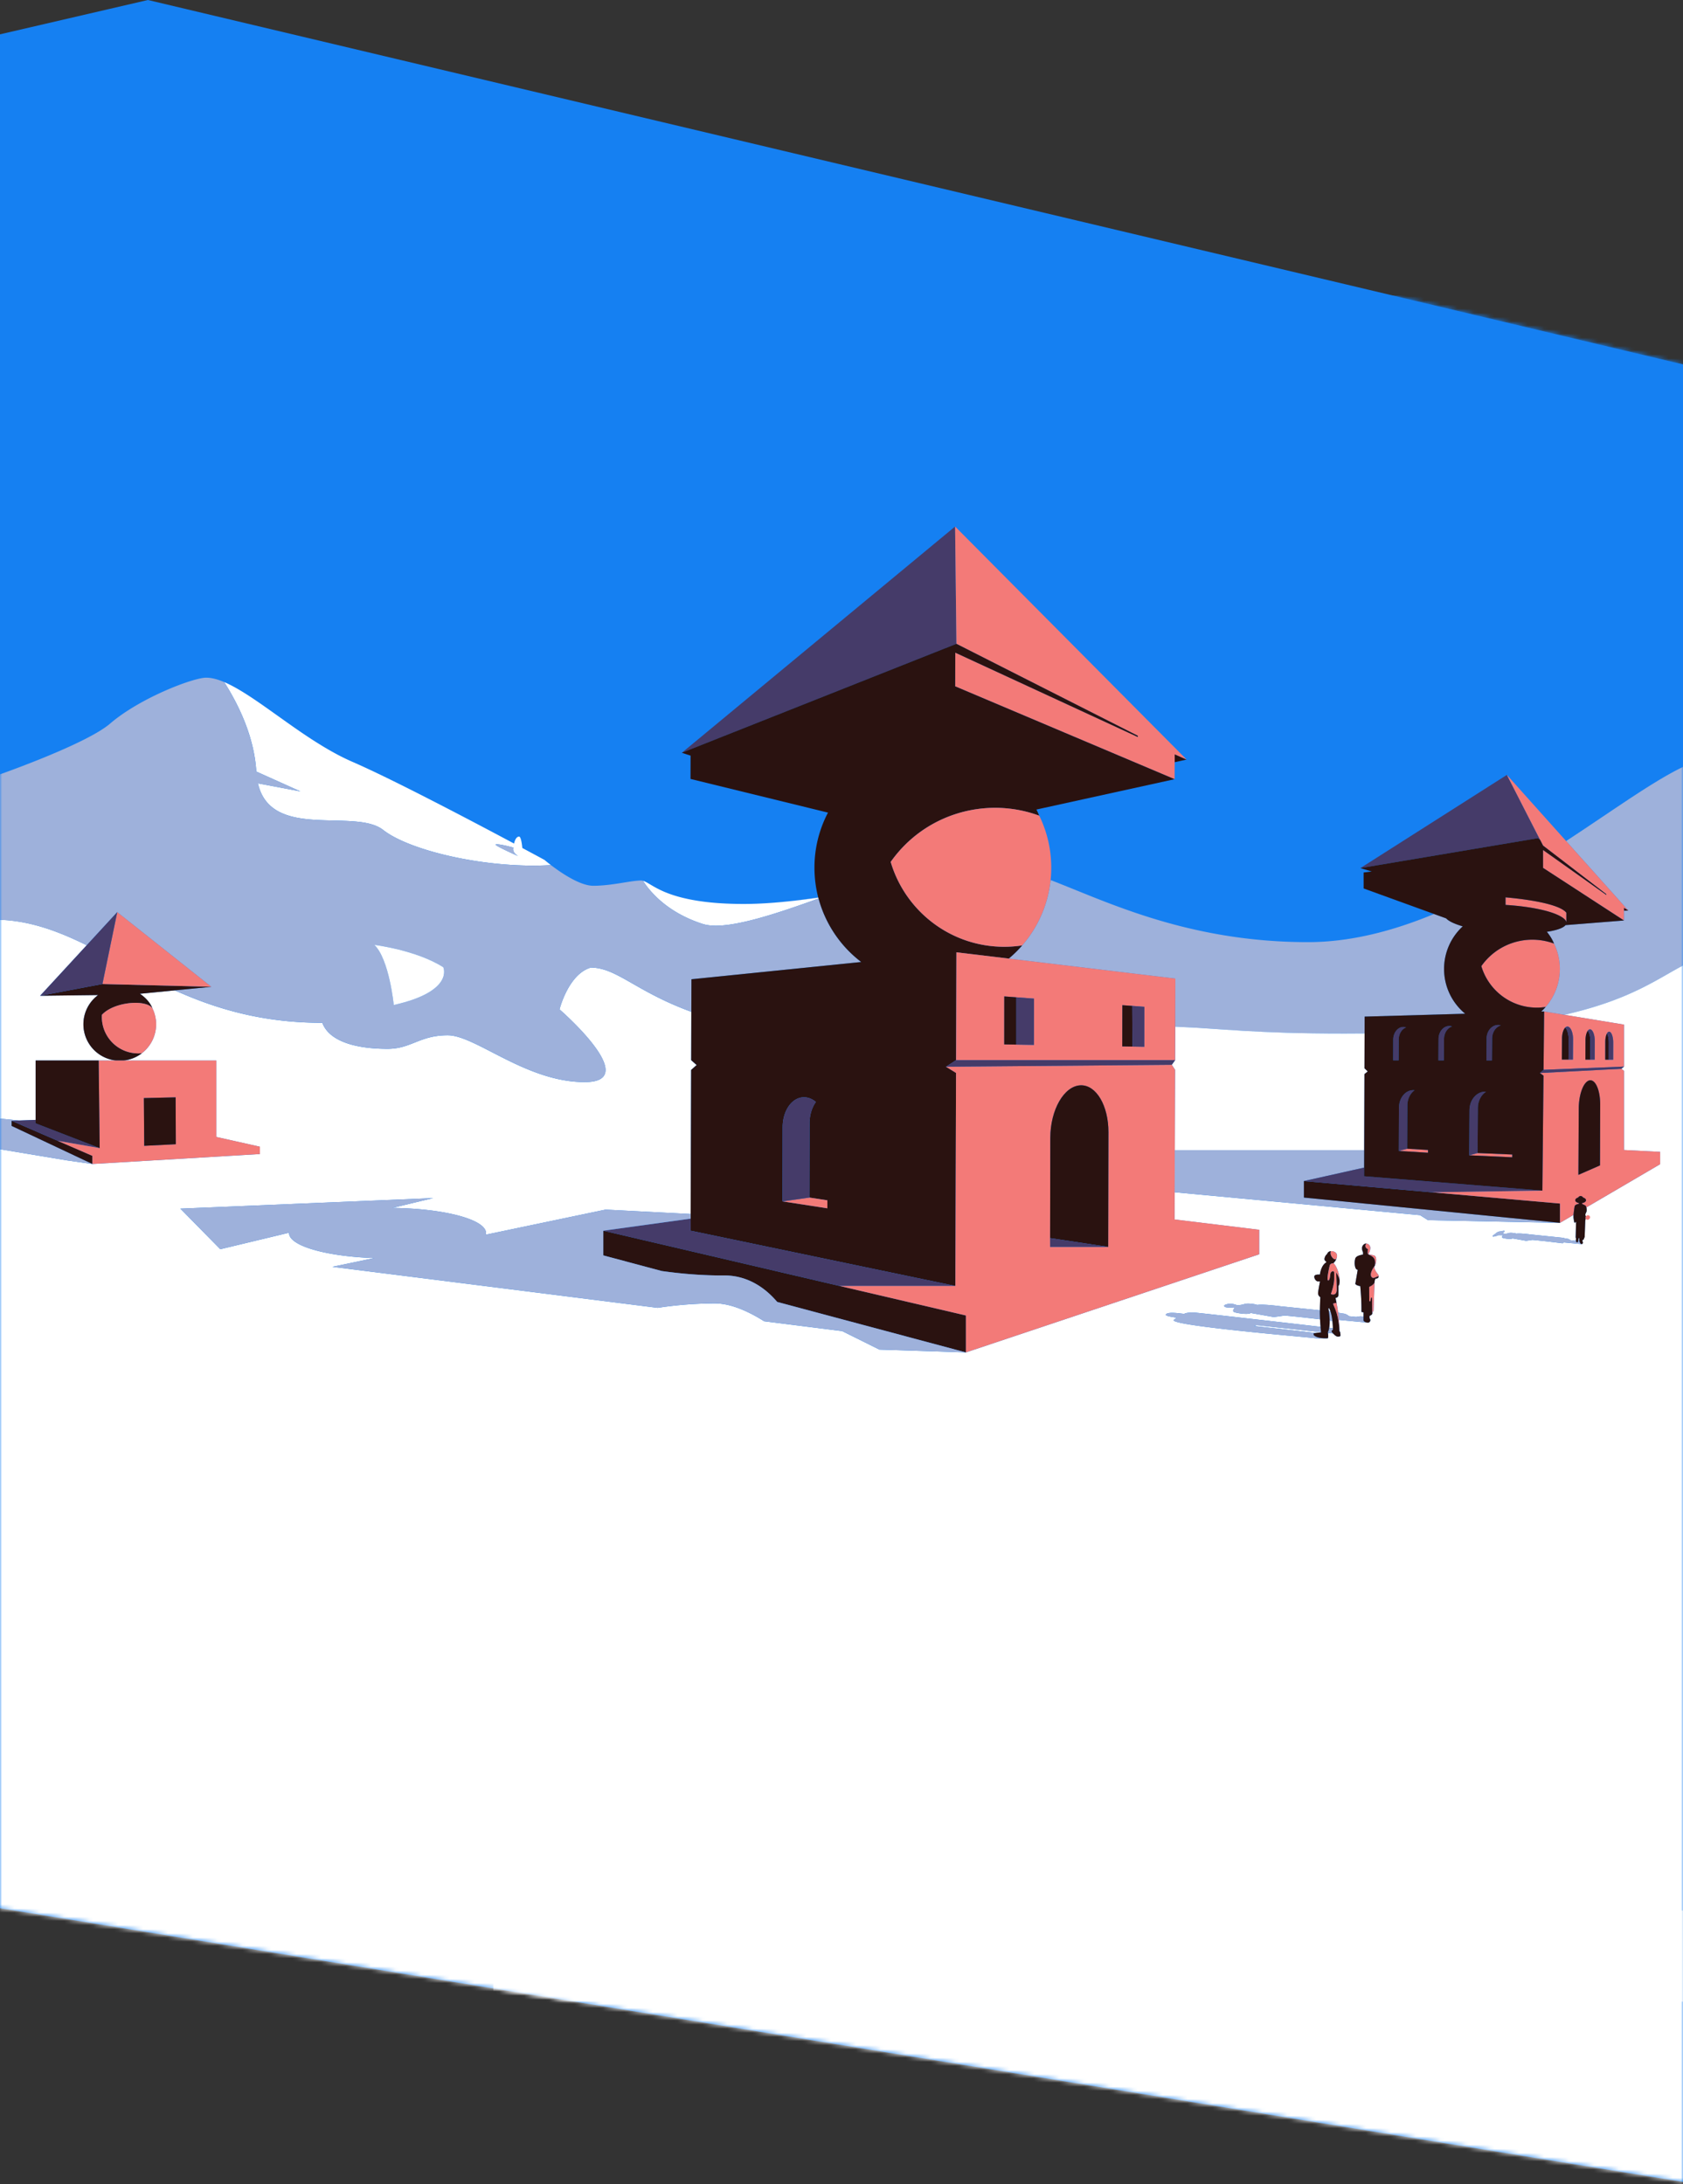 <svg width="406" height="527" xmlns="http://www.w3.org/2000/svg" xmlns:xlink="http://www.w3.org/1999/xlink"><rect width="100%" height="100%" fill="#333333" stroke="none"/><defs><path d="M35.682 0L406 87.928v438.555L0 460.442V8.284L35.682 0z" id="a"/></defs><g fill="none" fill-rule="evenodd"><mask id="b" fill="#fff"><use xlink:href="#a"/></mask><use fill="#1580F2" xlink:href="#a"/><g mask="url(#b)"><g transform="translate(-44 71.344)"><path d="M0 0v132.79s15.57-9.101 23.525-10.83c7.954-1.734 39.772-12.467 47.036-18.701 7.264-6.234 20.059-11.082 23.172-11.082 4.952 0 12.05 5.539 20.038 11.172l.135.096c.175.125.353.247.528.372.218.151.435.303.653.457l.395.274c.18.125.361.25.544.374.136.093.274.186.41.282.225.154.453.311.681.465l.308.207c.27.181.542.364.812.543l.258.17c.257.17.515.337.775.507a3.7 3.7 0 0 0 .17.11c.286.182.573.366.86.547.076.047.153.098.233.146.295.183.586.366.881.547l.204.125c.295.18.59.359.887.534l.069.04c.31.183.62.364.931.542.067.037.133.077.202.114.305.173.61.346.916.513.06.035.122.067.185.101.316.173.632.343.948.508.008.002.013.008.021.01.321.168.642.33.964.49l.183.09c.31.154.623.303.937.449l.177.082c.327.152.65.298.977.439 9.7 4.214 28.583 14.158 39.003 19.726.255-1.124.706-1.682 1.207-1.682.41 0 .65 1.416.789 2.75 3.293 1.764 5.347 2.88 5.347 2.88l.024.02.014.01c.016.013.04.032.069.058l.008.008c.031.027.071.061.119.099l.016.013.164.135c.003.003.008.006.011.011.268.218.653.526 1.128.89 2.38 1.818 6.999 4.994 10.21 4.994 4.496 0 9.108-1.27 11.529-1.27.945 0 1.908.86 3.917 1.913.003.002.008.002.01.005.075.04.152.077.229.117l.032.016.215.109.047.024c.07.034.141.069.215.103.019.008.038.019.056.027l.218.1.06.03c.075.035.15.067.224.101l.063.03.234.103.066.03.255.105.053.022c.093.04.189.077.287.117a26.22 26.22 0 0 0 1.959.688c.095.03.193.061.294.09l.13.04.284.083c.048.013.098.026.146.042.093.027.188.053.284.077.053.013.106.03.162.043l.284.074c.056.013.114.03.172.043a46.274 46.274 0 0 0 .767.183c.061.013.125.03.189.042.1.024.204.046.31.07.064.013.128.026.194.042l.327.066.19.04c.117.024.234.046.354.067.06.01.122.024.183.034l.398.072c.053.008.103.019.154.027.167.029.34.055.512.085.019.002.04.005.058.01.197.032.396.061.6.093.016.003.03.006.045.006l.563.08.18.023.444.059c.08.01.159.018.238.029l.404.048c.09.01.18.018.273.029.13.013.26.03.393.043.096.01.194.018.29.029.132.013.262.026.397.037.101.008.202.019.306.027.132.01.268.023.403.034l.316.024c.135.01.273.021.414.03.109.007.22.015.329.02.138.008.279.02.42.027.113.008.225.013.339.019l.435.024.345.016c.149.008.297.013.449.018.12.005.236.01.355.013l.473.016.35.011c.167.005.34.008.51.01l.337.009.586.008.284.002c.295.003.592.003.895.003.329 0 .663-.003.998-.008l.374-.008c.207-.003.416-.008.626-.013.186-.006.374-.011.56-.019l.414-.013c.27-.01.544-.021.817-.035.03-.002.062-.002.09-.005 4.385-.213 9.125-.757 13.974-1.475a28.732 28.732 0 0 1-.908-7.183c0-4.797 1.181-9.314 3.265-13.284l-33.164-8.121.018-5.626-2.12-.696 65.916-54.594 55.848 56.228-2.88.643-.015 4.1-33.326 7.322c.244.486.47.975.671 1.47.003.007.008.012.01.02.006.008.009.022.014.03a28.503 28.503 0 0 1 2.871 12.508c0 1.007-.053 2.004-.153 2.987 13.301 5.086 32.983 14.975 62.081 14.975 10.314 0 20.58-2.711 30.418-6.79l-16.978-6.157-.005-3.851 1.964-.247-2.76-.816 35.35-22.495 14.29 15.966c15.788-10.332 28.48-20.026 35.51-20.026 7.073 0 10.146 2.365 13.453 3.409.01.003.021.008.032.01.111.035.22.067.331.099l.072.021c.1.027.202.053.303.077.034.008.066.019.1.027.096.021.189.042.284.061.043.008.083.019.125.027.093.018.186.031.279.047l.138.024c.093.014.188.024.281.035.048.005.093.013.14.016.099.01.202.016.303.021.045.003.088.008.133.01.146.009.295.011.446.011V0H0z" fill="#1580F2" fill-rule="nonzero"/><path d="M217.024 146.548c.135.01.273.021.414.03l-.414-.03zm.74.053c.138.008.279.019.42.027l-.42-.027zm-1.46-.111c.133.01.268.023.404.034-.136-.01-.271-.024-.404-.034zm-.7-.064c.132.013.262.026.398.037l-.398-.037zm5.329.319c.167.005.34.008.51.01-.17-.002-.34-.008-.51-.01zm-6.011-.388c.13.013.26.029.392.042-.132-.016-.262-.029-.392-.042zm11.595.361c.27-.01.544-.021.817-.034-.273.013-.546.023-.817.034zm-7.211-.032zm238.454-35.11c6.755.099 9.77 2.382 13.007 3.402-3.306-1.044-6.38-3.41-13.453-3.41-7.03 0-19.721 9.697-35.51 20.027l15.016 16.776-1.061.035.003 2.36-14.096 1.12c-.55.692-2.13 1.255-4.506 1.611.73.882 1.316 1.834 1.717 2.822.003.003.003.008.005.011a13.926 13.926 0 0 1 1.41 6.13c0 3.508-1.296 6.713-3.427 9.169l-.042.055c-.324.37-.666.72-1.025 1.053l.704-.021 4.875.802c25.91-5.9 26.79-15.477 42.944-15.477 6.226 0 9.416 2.078 9.416 2.078v-26.151c-2.455-.582-4.673-1.478-6.475-2.79-10.237-7.452-4.345-14.903-9.502-19.601zm-237.65 35.142zm-1.584-.072l.435.024-.435-.024zm3.256.117l.587.008-.587-.008zm.868.01a50.02 50.02 0 0 1 0 0zm2.893-.023c.186-.005.374-.01.56-.019-.186.008-.374.014-.56.019zm-.998.021l.374-.008-.374.008zm-15.536-1.4c.098.024.199.048.297.069-.101-.024-.2-.045-.297-.07zm-33.547-9.123zm-.082-.07c.005.004.008.009.013.011-.005-.002-.01-.007-.013-.01zm-47.525-24.216c.059.026.12.056.178.082l-.178-.082zm-2.102-1.04c.008.004.014.009.022.011a.08.08 0 0 0-.022-.01zm.985.5c.061.03.122.062.183.09-.061-.028-.122-.06-.183-.09zm49.03 25.076a.02.02 0 0 1 .01.01c-.003-.002-.008-.005-.01-.01zm-.181-.146l.016.013-.016-.013zm26.986 6.688c.074.04.148.077.228.117-.08-.04-.154-.077-.228-.117zm.257.133c.072.037.143.072.215.11-.072-.038-.143-.073-.215-.11zm-78.21-32.859c.061.035.122.067.186.101-.061-.034-.125-.066-.186-.1zm-10.711-6.87c.175.126.353.248.528.373-.178-.125-.353-.247-.528-.372zm2.117 1.478c.136.093.274.186.41.282-.136-.096-.274-.189-.41-.282zm1.091.744l.308.208-.308-.208zm1.12.75l.258.17-.258-.17zm96.005 39.864l.404.047-.404-.047zm-99.152-42.006c.13.09.262.183.395.274l-.395-.274zm88.003 39.032zm-83.823-36.212c.055.037.111.074.17.108l-.17-.108zm3.232 2.011c.024.013.045.027.07.04-.025-.013-.046-.027-.07-.04zm-1.09-.659c.068.043.135.083.204.125l-.205-.125zm-1.115-.696c.077.048.154.098.233.146-.077-.048-.156-.096-.233-.146zm3.206 1.937c.066.037.132.077.201.114l-.201-.114zm87.01 36.01c.117.025.234.046.353.067-.12-.021-.236-.045-.353-.066zm-7.15-2.26l.218.1-.217-.1zm6.131 2.045c.101.024.205.046.31.07-.105-.024-.209-.046-.31-.07zm-.958-.228l.29.072-.29-.072zm2.513.545zm1.123.194c.196.032.396.06.6.093-.202-.032-.404-.061-.6-.093zm1.388.199c.146.019.295.04.443.058-.148-.018-.297-.037-.443-.058zm-1.959-.295c.168.03.34.056.513.085a25.746 25.746 0 0 1-.513-.085zm1.216.194l.563.08-.563-.08zm-4.737-.954l.284.074-.284-.074zm1.916.454c.106.022.217.046.326.067a14.208 14.208 0 0 1-.326-.067zm-5.46-1.637c.093.04.189.077.287.117-.098-.04-.194-.077-.286-.117zm3.1 1.06zm-3.707-1.32zm-.287-.128c.074.035.149.067.223.101-.077-.034-.151-.069-.223-.1zm.587.26c.082.035.167.073.254.107l-.254-.106zm2.55.936c.096.03.194.061.295.09-.098-.031-.197-.06-.295-.09zm-1.921-.677zm2.346.805c.093.026.188.056.284.082a11.417 11.417 0 0 1-.284-.082zm-.844-.263zm84.23 12.155c-.017.018-.033.042-.051.06a28.91 28.91 0 0 1-3.182 3.118l40.189 4.823-.04 11.6c11.372.46 18.809 1.66 40.84 1.66 1.653 0 3.264-.007 4.84-.026l.013-4.06 24.26-.694a13.962 13.962 0 0 1-5.095-10.8c0-4.068 1.735-7.73 4.506-10.284a20.206 20.206 0 0 1-1.242-.399c-1.383-.494-2.3-1.012-2.76-1.522l-2.925-1.06c-9.838 4.079-20.104 6.79-30.417 6.79-29.098 0-48.78-9.892-62.082-14.975a28.489 28.489 0 0 1-6.855 15.769zm-49.192-11.579c-4.85.715-9.587 1.26-13.974 1.475 4.324-.207 9.077-.723 13.99-1.408l-.016-.067z" fill="#9EB1DB" fill-rule="nonzero"/><path fill="#9EB1DB" fill-rule="nonzero" d="M416.483 174.531L416.502 172.718z"/><path fill="#9EB1DB" fill-rule="nonzero" d="M274.7 166.051L274.7 166.051 274.7 166.362z"/><path d="M105.833 114.83l10.64 4.785-10.253-1.945c3.16 13.869 23.379 5.868 30.226 11.257 6.439 5.065 25.101 9.396 40.46 8.469a38.24 38.24 0 0 1-1.139-.9l-.164-.136c-.005-.006-.01-.008-.016-.014-.045-.037-.085-.071-.12-.098l-.007-.008-.07-.059-.013-.01a1.08 1.08 0 0 0-.024-.019s-2.054-1.116-5.347-2.88c-.138-1.332-.38-2.75-.789-2.75-.501 0-.952.557-1.207 1.681-10.42-5.564-29.303-15.508-39.003-19.726-.326-.14-.65-.29-.977-.438l-.177-.082a50.045 50.045 0 0 1-.937-.45l-.183-.09c-.321-.16-.643-.321-.964-.489-.008-.002-.013-.008-.021-.01a54.803 54.803 0 0 1-.947-.508c-.062-.035-.123-.066-.186-.101a52.78 52.78 0 0 1-.916-.513l-.202-.114c-.31-.178-.623-.359-.931-.542-.024-.014-.045-.027-.07-.04a78.425 78.425 0 0 1-.886-.534l-.204-.125c-.294-.18-.59-.364-.881-.548-.077-.047-.154-.098-.234-.146-.286-.18-.573-.364-.86-.547a128.7 128.7 0 0 1-.945-.617l-.257-.17c-.27-.18-.544-.361-.812-.542l-.308-.207a61.542 61.542 0 0 1-.682-.465c-.135-.093-.273-.186-.408-.282l-.545-.375c-.132-.09-.262-.183-.395-.273-.218-.152-.435-.303-.653-.457l-.528-.372-.135-.096c-5.876-4.143-11.27-8.233-15.68-10.109 3.684 5.793 7.25 13.396 7.75 21.594zm57.753 17.594c.626-.266 4.273.757 4.273.757s-.502 1.037 1.125 2.039c0 0-5.87-2.594-5.398-2.796zm49.977 19.186c5.082 1.621 15.902-1.796 27.904-6.146l-.053-.194c-4.916.685-9.666 1.204-13.99 1.408-.029.003-.06.003-.09.006-.273.013-.546.023-.817.034-.138.005-.276.01-.414.013-.189.006-.374.014-.56.019-.21.005-.417.01-.627.013l-.374.008c-.337.006-.669.008-.998.008l-.894-.002c-.096 0-.188-.003-.284-.003l-.587-.008-.337-.008c-.17-.003-.342-.008-.51-.01-.119-.003-.233-.009-.35-.011l-.472-.016c-.12-.006-.236-.008-.356-.014-.15-.005-.3-.013-.448-.018l-.345-.016-.435-.024c-.114-.005-.229-.013-.34-.019-.14-.008-.281-.016-.42-.026-.11-.008-.22-.013-.328-.021l-.414-.03-.316-.024c-.136-.01-.271-.02-.404-.034l-.305-.027-.398-.037c-.096-.01-.194-.018-.29-.03a17.77 17.77 0 0 1-.392-.042c-.09-.01-.183-.018-.273-.029l-.404-.048c-.08-.01-.16-.018-.239-.029a20.015 20.015 0 0 1-.443-.058 31.59 31.59 0 0 1-.18-.024l-.563-.08a31.924 31.924 0 0 1-.645-.098c-.019-.003-.04-.006-.058-.011a25.746 25.746 0 0 1-.513-.085c-.053-.008-.103-.019-.153-.027l-.399-.071-.183-.035c-.12-.021-.236-.045-.353-.066l-.19-.04c-.11-.021-.221-.045-.327-.067a6.468 6.468 0 0 1-.194-.042c-.103-.021-.207-.045-.31-.07-.064-.013-.125-.028-.189-.042-.1-.024-.199-.045-.297-.069-.061-.013-.122-.03-.18-.042a46.327 46.327 0 0 1-.29-.072c-.058-.013-.114-.03-.172-.043l-.284-.074c-.053-.013-.11-.03-.162-.043-.096-.026-.189-.053-.284-.077-.048-.013-.098-.026-.146-.042-.096-.027-.191-.056-.284-.083-.043-.013-.088-.026-.13-.04l-.295-.09-.106-.032c-.106-.034-.212-.069-.316-.1l-.071-.025a27.72 27.72 0 0 1-1.465-.531c-.099-.04-.194-.077-.287-.117a.735.735 0 0 0-.053-.021c-.085-.035-.17-.072-.255-.106-.021-.011-.042-.02-.066-.03-.08-.034-.157-.069-.234-.103-.021-.011-.042-.019-.064-.03-.077-.034-.15-.066-.222-.1l-.062-.03c-.074-.034-.145-.069-.217-.1-.019-.009-.037-.02-.056-.027l-.215-.104-.048-.024c-.074-.037-.146-.072-.215-.109l-.031-.016c-.077-.04-.154-.077-.229-.117-.002-.002-.008-.002-.01-.005-1.675-.877-2.625-1.621-3.442-1.844 1.687 2.633 5.878 7.685 14.448 10.42zm132.98 97.001l14.862 1.693c.361-.064.863-.133 1.295-.133l-.008-.066-15.6-1.701-.55.207zm18.886-1.236c-.223-.029-.444-.055-.659-.082a9.596 9.596 0 0 1-.111 1.762c.332.037.626.072.889.104-.01-.404-.04-1.058-.12-1.784zm59.53-19.462v-.521c-.06.029-.119.05-.172.066-.016.186-.034.364-.05.51.072.011.156.024.247.043a2.549 2.549 0 0 1-.024-.098zm-60.33 16.401l-.167.05s.054.264.115.68l.395.04a4.212 4.212 0 0 0-.342-.77z" fill="#FFF" fill-rule="nonzero"/><path fill="#FFF" fill-rule="nonzero" d="M416.483 174.531L416.483 174.531 416.361 186.8 416.361 186.8z"/><path fill="#FFF" fill-rule="nonzero" d="M416.348 188.206L416.348 188.206 416.18 205.144 416.18 205.144z"/><path d="M326.678 185.585l.79 1.199-.063 19.402h45.558l.128.047.06-18.394.8-.651-.794-.763.03-8.405c-1.58.016-3.191.026-4.842.026-22.03 0-29.467-1.2-40.84-1.66l-.026 8.089-.801 1.11z" fill="#FFF" fill-rule="nonzero"/><path d="M421.374 173.52l14.395 2.368v10.133l-.629.529.63.5v19.101l8.72.45v2.967l-17.816 10.439c.101.393.11.914-.032 1.172-.228.42-.262.64-.124.887s-.112 1.15-.112 1.15l-.138 3.958s-.159.196-.159.382-.366.335-.366.335v.346l.008.01c.193.21.08.57-.183.604l-.014.005H425.525a.202.202 0 0 1-.056-.008l-4.222-.401-.295.212c-4.498-.579-7.29-.82-7.29-.82-.483.092-1.531.217-1.531.217l-3.273-.582c-.31.282-2.004.032-2.37-.133-.35-.16.082-.598.082-.598l-.35-.042c-.133-.016-.29.029-.703-.016-.738.308-1.367.438-1.433.284-.05-.114.225-.35.666-.603.1-.146.318-.311.597-.436.281-.125.552-.173.727-.146.483-.154.841-.197.892-.085.045.1-.167.298-.523.518.268.059.435.136.435.136l.168.018s.6-.053.939-.18c.337-.128 1.39-.022 1.794.135.9-.143 3.275.183 3.275.183l8.018.824s.462.17.955.215c.504.048.828.386.828.386l1.009.103.297-.045a4.33 4.33 0 0 1 .027-.587c-.064-.056-.088-.109-.088-.109l.088-3.739a.978.978 0 0 1-.15-.072c-.02.157-.065.282-.15.231-.189-.114-.202-.504-.303-1.163a3.88 3.88 0 0 1-.005-.737l-3.265 1.914-31.837-.654-1.903-1.206-59.215-5.53-.021 6.571 20.42 2.488-.003 5.918L277 254.994l-20.86-.685-8.971-4.46-18.827-2.375c-3.573-2.256-7.91-4.31-11.866-4.31-6.06 0-11.213.661-13.817 1.07l-78.465-9.899 10.072-2.11c-11.598-.4-20.542-2.947-20.542-6.03 0-.031.003-.06.006-.092l-16.59 3.983-9.629-9.792 60.983-2.543-9.843 2.365c12.58.156 22.593 2.817 22.593 6.077 0 .13-.019.26-.05.388l28.88-6.05 20.531 1.06.114-34.76 1.33-1.18-1.322-1.18.037-11.673c-13.434-4.914-17.903-10.595-24.214-10.675-5.454 1.565-7.572 10.093-7.572 10.093s20.234 17.544 6.064 17.544c-14.17 0-26.298-11.296-33.042-11.296-6.744 0-8.819 3.276-14.512 3.276-5.6 0-13.745-1.007-15.74-6.287l-.099.002c-14.54 0-25.783-3.473-35.462-7.823l-8.456.826c1.391.912 2.487 2.156 3.034 3.508l.002.008c0 .003.003.005.003.008a8.75 8.75 0 0 1 .884 3.843 8.772 8.772 0 0 1-3.41 6.949c-.008.008-.02.016-.027.024a8.724 8.724 0 0 1-4.43 1.762h22.384V203l10.518 2.354.005 1.77-40.42 2.402-5.971-.848-41.142-6.859c-.47-.055-.489-.59-.024-.667l2.951-.491-7.25-2.012-2.599.494-.294-2.61 13.877-.459c.358-.01.43.399.082.465l-2.125.404 10.114 1.754 4.246-.707 10.494 1.034 3.96-.146V184.54h19.382a8.778 8.778 0 0 1-7.853-8.735 8.781 8.781 0 0 1 3.545-7.055l-13.98.17 11.226-12.184c-7.203-3.545-14.279-6.171-22.368-6.171-.56 0-1.12.008-1.68.019-3.23.672-10.144 2.753-11.98 8.456C33.22 172.208 15.815 177.316 0 171.08v240.575h473.735V160.122s-3.19-2.078-9.417-2.078c-16.154 0-17.033 9.577-42.944 15.477zm-44.833 63.337a.53.53 0 0 1-.064.088l-.008.008a.633.633 0 0 1-.464.2c-.266 0-.364.406-.398.727-.008.064-.011.123-.014.176-.008.122-.005.207-.005.207l-.25 6.697s-.114.13-.199.305a.521.521 0 0 0-.016.038l-.031.074a.806.806 0 0 0-.032.114v.003c-.006.024-.006.048-.008.069-.003.016-.005.032-.005.048 0 .313-.67.566-.67.566v.585l.017.015c.369.37.13 1.02-.393 1.029h-.021c-.101 0-.191-.01-.276-.027l-6.718-.637c.006.055.008.108.014.164.002.048.008.096.01.144a163.226 163.226 0 0 1 .035.452c.01.148.018.295.026.446a21.272 21.272 0 0 1 .021.454c.003.048.003.096.006.141l.008.332.002.144c.003.151.006.303.006.457v.008s.26-.03.26 1.098c0 0-.173.26-.749.172-.323-.048-.721-.417-1.008-.73l-1.245-.136c.04.321.106 1.01-.024 1.27 0 0-1 .269-3.5-.048-1.686-.212-35.349-3.053-33.647-4.384l.642-.505c-.828-.178-3.32-.425-2.413-.952.828-.48 3.06-.095 4.215.014l.332-.133c.355-.141 1.523-.213 1.945-.194 1.03.042 21.55 2.405 30.661 3.457a56.637 56.637 0 0 1-.119-1.804c-5.396-.649-8.61-.925-8.61-.925-.82.157-2.592.37-2.592.37l-5.54-.984c-.525.476-3.388.053-4.01-.226-.594-.268.139-1.01.139-1.01l-.592-.071c-.234-.027-.51.06-1.277-.035-.74-.09-.754-.417-.554-.558.196-.14.92-.38 1.658-.306a4.5 4.5 0 0 1 1.287.317l.284.029s1.017-.09 1.593-.308c.57-.218 2.351-.038 3.036.23 1.523-.241 5.544.312 5.544.312l9.589.986c.016-1.892.114-3.165.114-3.165s-.634-.346-.547-1.127c.088-.779.462-2.684.462-2.684s-.172-.005-.517-.005c-.345 0-.866-.513-.866-1.148 0-.636 1.354-.492 1.354-.492s.244-2.224 1.523-2.931l-.053-.274c-.265-.093-.485-.377-.284-.949.202-.57.56-.813.56-.813.167-.475.534-.664.932-.685a1.644 1.644 0 0 1 .507.053l.037.008c.05.013.1.029.148.045l.062.024c.034.013.066.03.098.045.05.027.1.053.146.082a.99.99 0 0 1 .395.513c.013.038.021.075.032.112.016.077.026.16.026.247 0 .175-.034.37-.108.585-.229.648-.547.922-.749 1.19.056.05.11.11.162.168.003.002.003.005.005.005.054.058.104.122.152.189 0 .002.002.002.002.005.818 1.113 1.23 3.165 1.15 4.302v.014c-.003.045-.008.09-.014.132l-.002.027c-.006.043-.011.08-.019.12 0 .008-.003.013-.003.02-.045.237-.122.405-.233.469v2.205a.717.717 0 0 1-.717.718s.165.677.356 1.767c.003.018.005.037.01.053l.048.274.008.053.056.343.003.024c.016.103.032.21.047.319l.016.098c.014.09.027.183.04.279.005.034.01.066.013.1l.03.219a7.1 7.1 0 0 0 1.223.242 2.417 2.417 0 0 1 1.399.65l1.706.176 1.067-.162s.337.034.746.112v-1.037l-.502-.125c.043-3.117-.292-6.234-.292-6.234-.982-.125-1.191-.524-1.191-.524l.584-3.409c-.858 0-.858-2.155-.544-2.825.313-.67 1.818-.837 1.818-.837v-.523c0-.21-.231-.335-.231-1.047 0-.713.647-1.109.982-1.109a.76.76 0 0 1 .199.032c.045.014.095.03.143.05l.013.006c.048.021.096.048.144.077l.018.01c.045.03.09.065.133.102.005.005.013.01.018.016a1.093 1.093 0 0 1 .234.305l.008.019c.026.058.05.122.066.189 0 .005.003.01.003.013.016.072.026.146.026.226 0 .712-.376 1.382-.376 1.382v.249s.031 0 .087.003h.013l.107.008h.016c.037.003.08.008.124.01.008 0 .016.003.027.003.048.006.1.011.154.019.013.003.024.003.037.005.056.008.111.016.17.027.013.002.024.005.037.005.058.01.12.024.18.037l.032.008c.064.016.125.032.186.05.008.003.013.006.021.006.064.021.128.043.189.067.071.029.13.077.183.14a.733.733 0 0 1 .087.15c.05.106.088.23.11.371.01.064.018.13.023.2.005.058.005.12.008.183 0 .247-.03.51-.085.755a2.375 2.375 0 0 1-.241.65.733.733 0 0 0-.096.437c.021.358.244.757.475 1.1.2.295.404.547.5.704.028.048.05.098.063.146.008.027.01.056.013.082.003.019.005.038.005.054a.534.534 0 0 1-.013.111c0 .006 0 .01-.003.013-.02.04-.04.086-.063.125zm50.441-14.374z" fill="#FFF" fill-rule="nonzero"/><path d="M28.886 159.048c1.836-5.702 8.75-7.783 11.98-8.455.56-.014 1.123-.019 1.68-.019 8.09 0 15.167 2.626 22.368 6.17l7.367-7.996 22.7 18.015-8.785.858c9.679 4.35 20.921 7.824 35.462 7.824l.098-.003c1.996 5.278 10.141 6.287 15.741 6.287 5.693 0 7.768-3.276 14.512-3.276 6.744 0 18.875 11.297 33.042 11.297 14.167 0-6.064-17.545-6.064-17.545s2.12-8.527 7.572-10.093c6.313.083 10.78 5.764 24.214 10.675l.027-7.844 40.956-4.165a28.619 28.619 0 0 1-10.292-15.317c-12.001 4.35-22.819 7.768-27.904 6.147-8.57-2.735-12.76-7.786-14.443-10.42.818.223 1.765.967 3.442 1.844-2.009-1.052-2.972-1.913-3.917-1.913-2.42 0-7.033 1.27-11.529 1.27-3.208 0-7.829-3.175-10.21-4.993-15.358.927-34.02-3.404-40.46-8.47-6.847-5.386-27.065 2.613-30.226-11.256l10.253 1.945-10.64-4.786c-.499-8.198-4.069-15.8-7.742-21.589 4.411 1.877 9.804 5.966 15.68 10.11-7.989-5.634-15.085-11.173-20.038-11.173-3.113 0-15.91 4.848-23.171 11.082-7.262 6.234-39.083 16.967-47.037 18.7C15.571 123.692 0 132.791 0 132.791v38.29c15.815 6.235 33.22 1.127 28.886-12.033zm122.05 3s2.742 5.794-11.945 9.113c0 0-1.085-11.055-4.687-14.517 0 0 10.234 1.286 16.633 5.405z" fill="#9EB1DB" fill-rule="nonzero"/><path d="M150.937 162.049c-6.399-4.12-16.633-5.405-16.633-5.405 3.602 3.462 4.687 14.517 4.687 14.517 14.687-3.316 11.946-9.112 11.946-9.112z" fill="#FFF" fill-rule="nonzero"/><path d="M168.984 135.22c-1.624-1.002-1.125-2.039-1.125-2.039s-3.647-1.023-4.273-.757c-.473.202 5.398 2.796 5.398 2.796zM46.806 200.33v-1.235l1.828-.067-10.494-1.034-4.246.707-10.114-1.754 2.125-.403c.348-.067.276-.476-.082-.466l-13.877.46.294 2.61 2.598-.495 7.251 2.012-2.951.492c-.465.077-.446.611.024.667l41.155 6.85 5.971.848-19.482-9.192z" fill="#9EB1DB" fill-rule="nonzero"/><path fill="#2A1210" fill-rule="nonzero" d="M327.373 112.57L330.253 111.93 327.378 110.665z"/><path fill="#453B69" fill-rule="nonzero" d="M274.405 55.702L208.486 110.296 274.724 84.011z"/><path fill="#F37A78" fill-rule="nonzero" d="M274.724 84.011L318.482 106.198 318.482 106.488 274.458 86.137 274.44 91.561 274.429 94.272 300.894 105.472 327.357 116.671 327.357 116.671 327.357 116.673 327.373 112.57 327.378 110.665 330.253 111.93 274.405 55.702z"/><path d="M241.467 145.464a28.629 28.629 0 0 0 10.292 15.317l-40.956 4.164-.027 7.845-.037 11.674 1.322 1.18-1.33 1.18-.114 34.759-.003 1.124-.01 2.91 63.862 13.332.165-51.4-2.437-1.499 2.445-1.58.058-18.108v-.311l.024-7.606 12.63 1.515a28.45 28.45 0 0 0 3.182-3.117c.016-.019.035-.04.05-.061a28.76 28.76 0 0 1-4.333.327c-12.954 0-23.891-8.64-27.387-20.476 8.246-11.7 23.103-15.862 35.842-11.148.006.011.011.019.014.03-.006-.011-.008-.022-.014-.03-.002-.008-.008-.013-.01-.02a20.225 20.225 0 0 0-.672-1.47l33.326-7.322-26.465-11.2-26.466-11.201.011-2.714.019-5.423 44.024 20.35v-.292l-43.759-22.187-66.238 26.284 2.12.697-.018 5.625 33.164 8.121a28.501 28.501 0 0 0-3.264 13.285c0 2.48.316 4.887.907 7.183.006.021.011.042.019.064.03.069.048.135.064.199zm2.125 72.826l-.002 1.924-10.826-1.669.037-17.887c.008-4.108 2.347-7.348 5.292-7.236.988.037 1.92.45 2.729 1.132-.945 1.308-1.526 3.139-1.532 5.182l-.037 17.887 4.34.667z" fill="#2A1210" fill-rule="nonzero"/><path d="M258.869 136.633c3.492 11.839 14.43 20.476 27.386 20.476 1.473 0 2.92-.112 4.334-.327h.003a28.504 28.504 0 0 0 7.006-18.762c0-4.485-1.032-8.73-2.871-12.508-.006-.01-.011-.019-.014-.03-12.741-4.71-27.596-.55-35.844 11.151z" fill="#F37A78" fill-rule="nonzero"/><path d="M246.528 238.949l-56.992-13.327v5.955l14.08 3.768c5.212.74 10.387 1.108 14.963 1.069 6.186-.056 10.454 3.486 12.906 6.39l45.524 12.182v-8.907l-30.481-7.13z" fill="#2A1210" fill-rule="nonzero"/><path fill="#F37A78" fill-rule="nonzero" d="M206.007 223.347L210.614 222.709 210.614 222.709z"/><path fill="#453B69" fill-rule="nonzero" d="M189.536 225.622L246.528 238.949 274.469 238.949 210.604 225.619 210.614 222.709 206.007 223.347z"/><path fill="#2A1210" fill-rule="nonzero" d="M275.408 186.024L272.197 186.05z"/><path d="M327.405 206.186l.064-19.402-.791-1.199-51.27.439-3.211.026 2.436 1.5-.164 51.399h-27.941l30.483 7.127v8.908l70.755-23.678.003-5.918-20.42-2.487.022-6.572.034-10.143zm-16.075 23.337h-14l-.005-2.118.042-24.148c.01-6.883 3.35-12.583 7.304-12.72 3.79-.134 6.739 4.937 6.723 11.314l-.064 27.672zm16.147-45.054l.026-8.089.04-11.6-40.19-4.823-12.63-1.514-.023 7.605v.311l-.059 18.108 52.836.002zm-7.405-12.872l-.024 8.626v1.017h-.002l-5.316-.09.026-9.947 5.316.394zm-26.638-1.98l-.013 11.17-7.166-.123.008-11.581 2.917.218 2.63.196 1.624.12z" fill="#F37A78" fill-rule="nonzero"/><path fill="#F37A78" fill-rule="nonzero" d="M243.59 220.214L243.592 218.29 239.253 217.62 232.764 218.543z"/><path d="M239.29 199.733c.006-2.043.587-3.874 1.532-5.182-.807-.682-1.741-1.092-2.729-1.132-2.945-.111-5.284 3.128-5.292 7.237l-.037 17.887 6.49-.923.036-17.887z" fill="#453B69" fill-rule="nonzero"/><path d="M311.396 201.849c.016-6.378-2.932-11.448-6.722-11.316-3.955.139-7.293 5.839-7.304 12.721l-.042 24.148 14.005 2.118.063-27.671z" fill="#2A1210" fill-rule="nonzero"/><path fill="#2A1210" fill-rule="nonzero" d="M293.434 169.617L291.81 169.497z"/><path fill="#2A1210" fill-rule="nonzero" d="M289.18 169.303L286.263 169.086 286.255 180.664 293.421 180.786 293.421 180.786 289.18 180.714z"/><path fill="#2A1210" fill-rule="nonzero" d="M314.727 181.147L320.043 181.238 320.043 181.238 317.187 181.182 317.134 171.379 320.056 171.597 320.046 180.223 320.072 171.597 314.754 171.201z"/><path fill="#453B69" fill-rule="nonzero" d="M289.18 169.303L289.18 180.714 293.421 180.786 293.421 180.786 293.434 169.617 293.434 169.617 291.81 169.497 289.18 169.301z"/><path fill="#453B69" fill-rule="nonzero" d="M320.056 171.597L317.134 171.379 317.187 181.182 320.043 181.238 320.046 181.238 320.046 180.223z"/><path fill="#453B69" fill-rule="nonzero" d="M297.33 229.523L311.33 229.523 297.325 227.405z"/><path fill="#453B69" fill-rule="nonzero" d="M326.678 185.585L327.477 184.469 274.641 184.469 272.197 186.05 275.408 186.024z"/><path d="M218.579 236.414c-4.578.04-9.75-.33-14.963-1.069l-14.08-3.768v-5.955l16.47-2.278 4.606-.637.002-1.124-20.531-1.06-28.88 6.05c.031-.127.05-.258.05-.388 0-3.26-10.014-5.92-22.593-6.077l9.843-2.365-60.983 2.543 9.629 9.792 16.59-3.983c-.003.032-.006.061-.006.093 0 3.08 8.942 5.626 20.542 6.03l-10.072 2.11 78.465 9.898a91.696 91.696 0 0 1 13.817-1.07c3.954 0 8.293 2.056 11.866 4.31l18.827 2.375 8.97 4.46 20.86.685-45.523-12.181c-2.452-2.905-6.72-6.447-12.906-6.391z" fill="#9EB1DB" fill-rule="nonzero"/><path d="M68.709 166.096l-15.02 2.833 13.982-.17a8.77 8.77 0 0 0-3.546 7.055 8.778 8.778 0 0 0 7.853 8.735h1.824a8.724 8.724 0 0 0 4.43-1.762c.007-.008.018-.016.026-.024l-.032.024c-.292.03-.587.045-.884.045-4.843 0-8.771-3.933-8.771-8.782 0-.176.008-.351.016-.524 2.935-3.189 10.687-3.779 12.192-1.565.003.002.003.008.005.01l-.002-.008-.003-.007c-.55-1.353-1.645-2.6-3.033-3.508l8.455-.827 8.785-.858-26.277-.667z" fill="#2A1210" fill-rule="nonzero"/><path d="M68.584 173.526c-.01.173-.016.348-.016.524 0 4.85 3.928 8.782 8.771 8.782.298 0 .592-.016.884-.045l.032-.024a8.764 8.764 0 0 0 3.41-6.949 8.75 8.75 0 0 0-.883-3.843c-.003-.002-.003-.008-.006-.01-1.504-2.214-9.257-1.624-12.192 1.565z" fill="#F37A78" fill-rule="nonzero"/><path fill="#F37A78" fill-rule="nonzero" d="M68.709 166.096L94.983 166.763 72.284 148.748z"/><path fill="#453B69" fill-rule="nonzero" d="M72.284 148.748L64.916 156.745 53.687 168.929 68.709 166.096z"/><path fill="#2A1210" fill-rule="nonzero" d="M66.286 207.559L57.942 203.935 46.806 199.096 46.806 200.331 66.286 209.518 66.286 209.518 66.286 209.518z"/><path fill="#453B69" fill-rule="nonzero" d="M57.942 203.935L68.04 205.681 52.594 199.707 52.594 198.883 48.634 199.029 46.806 199.096z"/><path d="M67.798 184.549l.242 21.132-10.098-1.746 8.344 3.624v1.959l40.42-2.402-.006-1.77-10.517-2.355v-18.44H67.798v-.002zm18.568 8.894l.047 11.308-7.62.385-.084-11.52 7.657-.173z" fill="#F37A78" fill-rule="nonzero"/><path fill="#2A1210" fill-rule="nonzero" d="M52.594 199.707L68.04 205.681 67.798 184.549 52.594 184.549 52.594 198.883z"/><path fill="#2A1210" fill-rule="nonzero" d="M78.794 205.136L86.413 204.753 86.366 193.443 78.706 193.619z"/><path fill="#453B69" fill-rule="nonzero" d="M415.541 131.321L407.515 115.632 372.164 138.127 415.021 130.904z"/><path fill="#9EB1DB" fill-rule="nonzero" d="M358.549 213.637L358.549 213.637 358.549 213.637 370.421 210.988 373.077 210.392 373.093 206.233 372.966 206.186 327.405 206.186 327.405 206.186 327.371 216.332 327.371 216.332 386.589 221.862 388.492 223.068 420.329 223.722 358.549 217.62z"/><path fill="#2A1210" fill-rule="nonzero" d="M435.759 148.408L436.82 148.374 435.759 147.672z"/><path fill="#2A1210" fill-rule="nonzero" d="M389.439 216.353L389.439 216.361 358.549 213.648 358.549 213.637 358.549 213.637 358.549 217.62 420.329 223.722 420.329 219.066z"/><path fill="#F37A78" fill-rule="nonzero" d="M373.077 210.392L373.077 210.392 370.421 210.988z"/><path fill="#453B69" fill-rule="nonzero" d="M358.549 213.637L358.549 213.637 358.549 213.648 389.439 216.361 389.439 216.353 416.072 215.946 416.072 215.946 416.072 215.946 373.072 212.484 373.077 210.392 370.421 210.988z"/><path fill="#F37A78" fill-rule="nonzero" d="M416.244 132.695L431.502 144.422 431.502 144.595 416.244 133.758 416.247 138.076 435.764 150.765 435.759 148.408 435.759 147.672 436.82 148.374 421.804 131.597 407.515 115.632 415.541 131.321z"/><path d="M407.738 156.609c-.629.268-1.245.582-1.836.935a14.996 14.996 0 0 0-4.547 4.236c1.71 5.79 7.055 10.016 13.392 10.016.72 0 1.426-.056 2.116-.16.002-.002.002-.005.005-.005a13.942 13.942 0 0 0 3.426-9.168 13.926 13.926 0 0 0-1.412-6.13 15.1 15.1 0 0 0-11.144.276zm.807-11.3h-.005c-.061-.005-.12-.013-.178-.018-.005 0-.01 0-.016-.003-.053-.005-.104-.01-.151-.016l-.035-.002-.127-.013c-.013 0-.024-.003-.037-.003-.04-.003-.08-.008-.117-.01l-.035-.003c-.034-.003-.069-.006-.103-.011l-.035-.003-.095-.008-.024-.002a4.027 4.027 0 0 1-.08-.008l-.042-.003c-.016-.003-.032-.003-.048-.005-.019-.003-.037-.003-.053-.006l-.03-.002c-.018-.003-.034-.003-.05-.006h-.01c-.027-.002-.045-.002-.061-.005-.016 0-.027-.003-.027-.003v1.823c2.01.123 3.99.333 5.818.622a42.717 42.717 0 0 1 2.704.513c.377.085.746.173 1.099.266l.377.1c.496.14.963.283 1.396.437.108.037.215.077.318.114.207.077.409.157.597.24a10.114 10.114 0 0 1 1.126.563c.026.015.05.031.074.047.077.048.151.093.218.141l.066.048c.066.045.13.093.188.138.019.013.032.027.05.04.06.048.118.096.168.146l.032.032c.053.05.1.104.146.154.005.008.013.016.018.022.045.053.085.108.12.162l.008.013c.037.056.066.112.09.167 0 .003.003.003.003.006a.872.872 0 0 1 .055.172v-2.264c-1.73-2.195-10.013-3.24-13.312-3.571zm7.816 41.49l19.408-.778v-10.133l-14.395-2.367-4.875-.803-.019 1.813-.119 12.269zm14.891-6.757c.003-.917.189-1.698.465-2.115 0 0 0-.003.003-.003a.927.927 0 0 1 .185-.213c.008-.005.014-.013.022-.018.015-.01.029-.021.045-.03a.607.607 0 0 1 .042-.023l.04-.016a1.34 1.34 0 0 0 .053-.016c.01-.003.021-.005.032-.005.029-.003.058-.006.09 0a.393.393 0 0 1 .13.042c.05.024.101.058.151.104.107.098.202.247.287.428.021.045.042.093.061.143a3.92 3.92 0 0 1 .183.62l.019.092c.066.351.106.744.106 1.159v.026l-.005 4.133h-.367l-1.55-.003.008-4.305zm-4.777-.375c.006-1.267.364-2.288.839-2.561l.016-.008a.56.56 0 0 1 .12-.048l.031-.008c.048-.008.096-.013.143-.008.152.018.298.111.428.263.393.454.663 1.438.66 2.546l-.015 4.496-1.062-.003-1.184-.002.024-4.667zm-4.283-3.3h.002c.725.09 1.293 1.461 1.282 3.066l-.008 1.223-.024 3.67-.565-.003-2.102-.005.04-5.097c.01-1.302.393-2.363.91-2.727.006-.002.008-.005.014-.008a.822.822 0 0 1 .124-.069l.027-.01a.478.478 0 0 1 .117-.032c.01-.003.02-.006.034-.008a.695.695 0 0 1 .149 0zm-6.717 11.2l.873.639-.168 16.938-.106 10.802-26.635.404 30.89 2.713v4.659l3.264-1.914a21.03 21.03 0 0 1 .234-1.878c.018-.117.042-.22.074-.293.172-.396.992-.494.992-.494v-.194c-.512-.096-.883-.367-.883-.686 0-.281.284-.52.698-.643a.69.69 0 0 1 .594-.364c.252 0 .473.147.595.364.414.123.698.362.698.643 0 .333-.396.609-.935.697l-.018.037v.149s.446.231.754.366c.12.054.215.248.278.492l17.816-10.438v-2.969l-8.72-.449v-19.101l-.63-.5-19.665 1.02zm12.099 1.763c1.388-.112 2.458 2.506 2.447 5.851l-.042 14.682-5.216 2.283.088-16.008c.021-3.646 1.269-6.691 2.723-6.808z" fill="#F37A78" fill-rule="nonzero"/><path d="M424.763 212.143l5.216-2.282.042-14.682c.01-3.346-1.062-5.964-2.447-5.852-1.454.117-2.702 3.16-2.72 6.806l-.09 16.01zm2.888-32.3c.003-1.06-.244-2.004-.61-2.482a.906.906 0 0 1 .273-.255c-.475.273-.833 1.294-.839 2.561l-.021 4.667 1.184.002.013-4.493zm-.321-2.743zm.722.2c-.13-.152-.276-.245-.428-.264.154.02.298.112.428.264zm4.86 1.171zm.127.468c.005.032.013.061.018.093-.005-.032-.013-.06-.018-.093zm-.943 5.41l.006-4.158c0-.893-.175-1.696-.444-2.16.022-.038.04-.07.062-.102-.276.418-.465 1.196-.465 2.116l-.01 4.305 1.55.002-.699-.002z" fill="#2A1210" fill-rule="nonzero"/><path fill="#2A1210" fill-rule="nonzero" d="M433.163 180.191L433.163 180.191 433.163 180.22z"/><path d="M432.794 178.177zm-.435-.532zm-.345-.003l.04-.016-.04.016zm-.087.054c.015-.011.029-.022.045-.03l-.045.03zm.18-.086c.01-.002.021-.005.032-.005-.01 0-.021.005-.032.005zm-.202.104zm-9.862-1.345zm.372 3.064c.008-1.246-.332-2.346-.823-2.822a.888.888 0 0 1 .135-.111c-.517.364-.9 1.424-.91 2.726l-.04 5.097 2.102.005h-.496l.032-4.895zm-.523-3.024zm-.151.083z" fill="#2A1210" fill-rule="nonzero"/><path fill="#2A1210" fill-rule="nonzero" d="M423.476 179.433L423.476 179.433 423.468 180.659z"/><path d="M427.04 177.363c.367.476.614 1.422.611 2.482l-.016 4.497 1.062.002.016-4.496c.005-1.108-.266-2.091-.661-2.546-.13-.151-.276-.244-.428-.263a.434.434 0 0 0-.143.008l-.032.008a.51.51 0 0 0-.12.048l-.015.008a.863.863 0 0 0-.273.252zm5.062 2.828l-.006 4.159.696.002h.366l.005-4.132v-.027a6.06 6.06 0 0 0-.106-1.158c-.005-.032-.013-.061-.018-.093a5.263 5.263 0 0 0-.128-.468 4.727 4.727 0 0 0-.056-.151 1.793 1.793 0 0 0-.06-.144c-.086-.18-.181-.33-.287-.428a.55.55 0 0 0-.282-.146.512.512 0 0 0-.122.005.176.176 0 0 0-.053.016l-.04.016-.042.024c-.016.008-.03.019-.045.03-.008.005-.013.013-.021.018a.996.996 0 0 0-.186.213s0 .002-.003.002a1.274 1.274 0 0 0-.06.101c.27.468.448 1.268.448 2.16zm-10.21-3.782l-.027.011a.822.822 0 0 0-.124.07l-.014.007c-.045.032-.09.07-.135.112.49.475.83 1.575.823 2.822l-.032 4.892h.496l.565.003.024-3.67.008-1.223c.01-1.605-.557-2.978-1.282-3.066h-.002a.557.557 0 0 0-.149.002l-.034.008a.448.448 0 0 0-.117.032z" fill="#453B69" fill-rule="nonzero"/><path fill="#F37A78" fill-rule="nonzero" d="M381.427 206.374L388.486 206.81 388.492 206.14 383.46 205.829z"/><path d="M383.46 205.83l.047-10.402c.008-1.591.706-2.968 1.741-3.701-.082-.008-.164-.019-.25-.022-1.942-.04-3.513 1.871-3.524 4.268l-.047 10.401 2.033-.545z" fill="#453B69" fill-rule="nonzero"/><path fill="#F37A78" fill-rule="nonzero" d="M408.81 207.902L408.816 207.233 400.442 206.879 398.409 207.424z"/><path d="M402.491 192.08c-.042-.003-.082-.008-.124-.01-2.134-.046-3.86 1.955-3.878 4.464l-.08 10.89 2.033-.545.08-10.89c.01-1.695.802-3.152 1.97-3.909zm-11.47-12.72l-.032 5.165h1.327l.032-5.166c.008-1.443.833-2.67 1.94-3.03a2.104 2.104 0 0 0-.709-.108c-1.406.029-2.548 1.435-2.558 3.138zm11.606-.15l-.043 5.328h1.327l.043-5.328c.01-1.507.91-2.785 2.11-3.138a2.33 2.33 0 0 0-.71-.098c-1.496.031-2.714 1.482-2.727 3.236zm-22.551 5.302h1.327l.021-5.015c.005-1.384.762-2.562 1.786-2.926a1.97 1.97 0 0 0-.706-.116c-1.327.026-2.399 1.39-2.407 3.042l-.021 5.015z" fill="#453B69" fill-rule="nonzero"/><path fill="#453B69" fill-rule="nonzero" d="M416.361 186.8L415.475 187.568 435.14 186.55 435.769 186.021z"/><path d="M360.911 250.777v-.375s.202-.045.491-.095l-14.862-1.693.55-.21 15.6 1.7a48.78 48.78 0 0 1-.117-1.29c-9.111-1.053-29.632-3.416-30.662-3.458-.422-.019-1.59.053-1.945.194l-.332.133c-1.154-.107-3.386-.495-4.214-.014-.908.527 1.587.774 2.412.952l-.642.505c-1.701 1.331 31.962 4.172 33.647 4.384 2.5.317 3.5.048 3.5.048-.283.027-2.616.114-3.426-.781zm4.64-1.212s0-.154-.006-.41c-.262-.028-.557-.063-.889-.103a4.1 4.1 0 0 1-.316 1.06s.011.067.024.173l1.245.136c-.223-.242-.377-.452-.377-.452s.032-.345.319-.404zm7.38-2.24v-.951c-.406-.078-.745-.112-.745-.112l-1.067.162-1.707-.175s-.547-.572-1.399-.651a7.048 7.048 0 0 1-1.223-.242c.008.053.013.106.021.162l.008.058.04.335.016.128.032.295.013.127c.013.138.03.277.043.415.002.018.002.037.005.053.005.069.013.138.018.21l6.718.638c-.536-.096-.773-.452-.773-.452zm-7.962-2.238l-.395-.04c.082.553.178 1.38.194 2.246.217.027.435.056.658.082-.08-.76-.22-1.594-.457-2.288zm-2.555-.263l-9.59-.986s-4.02-.552-5.543-.31c-.685-.269-2.466-.447-3.037-.232-.575.218-1.592.309-1.592.309l-.284-.03s-.525-.239-1.287-.316c-.735-.074-1.462.167-1.659.306-.199.14-.186.467.555.558.767.095 1.046.005 1.276.034.234.03.592.072.592.072s-.73.744-.138 1.01c.621.282 3.485.701 4.01.226l5.54.983s1.772-.213 2.592-.37c0 0 3.214.277 8.61.925a36.277 36.277 0 0 1-.045-2.179z" fill="#9EB1DB" fill-rule="nonzero"/><path d="M365.84 230.687l-.061-.024a2.428 2.428 0 0 0 .06.024zm-.754-.136c.053-.002.106-.002.162 0-.056 0-.109-.002-.162 0zm.189.003zm1.236.882zm-.576-.707zm1.158 18.214l.008.332-.008-.332zm-.083-1.493l.024.313c-.01-.106-.016-.21-.024-.313zm.032.452c.01.148.019.295.027.446-.008-.151-.019-.3-.027-.446zm.027.478c.008.138.013.279.018.42-.005-.141-.01-.28-.018-.42zm.034 1.039c.003.151.005.303.005.457 0-.154-.002-.306-.005-.457zm-1.258-15.788zm1.287 4.67a1.42 1.42 0 0 1-.018.119c.008-.04.013-.08.018-.12zm.016-.16zm-.565 5.836l.056.342a47.135 47.135 0 0 0-.056-.342zm.058.366zm.064.42zm-.178-1.11zm-.849-10.197z" fill="#2A1210" fill-rule="nonzero"/><path d="M367.108 249.881c-.111-4.836-1.876-6.63-1.4-6.715.474-.088.702-.146.702-.146.035.175.07.37.107.58-.191-1.09-.356-1.768-.356-1.768a.717.717 0 0 0 .717-.717v-2.206c.111-.067.185-.234.233-.468a1.176 1.176 0 0 1-.1.314c.097-.29.161-.654.145-1.138.008.184.006.356-.005.51.082-1.137-.332-3.19-1.15-4.302.707.96 1.11 2.623 1.155 3.792-.021-.698-.83-1.947-.83-1.947s.146 2.978.146 4.137c0 1.727-1.42 1.108-1.42 1.108s.806-2.123.806-3.64v-1.542c0-.22-.215-.39-.422-.316a.775.775 0 0 0-.514.672c-.07.784-.21 1.531-.5 1.531-.464 0 .186-2.928.375-3.675a.13.13 0 0 1 .018-.043c.2-.433.86-.44.86-.44.202-.267.52-.543.749-1.191-.133.38-.581.33-.98-.13-.549-.636-.514-1.196-.363-1.584-.396.02-.764.207-.932.685 0 0-.358.24-.56.813-.201.572.022.856.284.95l.053.273c-1.276.707-1.523 2.931-1.523 2.931s-1.354-.144-1.354.492c0 .635.518 1.148.866 1.148.345 0 .517.005.517.005s-.374 1.905-.462 2.684c-.087.779.547 1.127.547 1.127s-.098 1.275-.114 3.165c-.003.162-.003.326-.003.5 0 .544.019 1.123.045 1.684.032.654.077 1.284.12 1.804.05.64.1 1.122.117 1.292l.008.066c-.433 0-.935.072-1.296.133-.291.05-.49.096-.49.096v.375c.806.895 3.142.807 3.428.778.13-.26.064-.949.024-1.27-.013-.106-.024-.173-.024-.173.146-.308.247-.67.316-1.06.096-.556.125-1.17.112-1.762a18.55 18.55 0 0 0-.194-2.245c-.061-.42-.114-.68-.114-.68l.167-.051c.133.223.244.486.34.773.236.696.374 1.528.459 2.288.08.726.109 1.382.117 1.78.005.256.005.41.005.41-.29.058-.316.404-.316.404s.154.21.377.451c.287.314.682.683 1.009.731.575.088.748-.172.748-.172.01-1.127-.25-1.1-.25-1.1zm-.698-6.861l-.249-1.188s.106.441.25 1.188z" fill="#2A1210" fill-rule="nonzero"/><path d="M366.872 246.041l.032.295c-.008-.1-.021-.196-.032-.295zm.048.42c.013.138.03.277.043.415-.016-.138-.03-.277-.043-.415zm-.111-.94l-.022-.163c-.01-.071-.018-.146-.029-.217.019.124.035.25.05.38zm.008.058l.04.335c-.011-.114-.027-.226-.04-.335zm.18 1.727l-.013-.164c-.006-.07-.014-.141-.019-.21l.032.374z" fill="#2A1210" fill-rule="nonzero"/><path d="M366.161 241.832l.25 1.188c-.144-.747-.25-1.188-.25-1.188zm-.714-9.694c.398.46.847.51.98.13.074-.215.108-.41.108-.585a1.216 1.216 0 0 0-.058-.358 1.016 1.016 0 0 0-.542-.596c-.031-.016-.063-.029-.098-.045l-.06-.024a2.427 2.427 0 0 0-.15-.045l-.037-.008a1.623 1.623 0 0 0-.318-.05c-.008 0-.019 0-.027-.003a1.645 1.645 0 0 0-.161 0c-.152.388-.186.949.363 1.584z" fill="#F37A78" fill-rule="nonzero"/><path d="M366.965 246.932c-.002-.019-.002-.038-.005-.054-.013-.14-.027-.279-.043-.414l-.013-.128-.032-.295-.016-.127-.04-.335-.007-.058c-.016-.128-.035-.256-.05-.38-.006-.035-.011-.067-.014-.101l-.04-.28-.016-.098a44.063 44.063 0 0 0-.048-.319l-.002-.024a47.135 47.135 0 0 0-.056-.342l-.008-.054-.048-.273c-.002-.019-.005-.037-.01-.053-.038-.208-.072-.402-.107-.58 0 0-.228.061-.703.146-.475.088 1.287 1.882 1.401 6.716v-.008c0-.152-.002-.306-.005-.457l-.002-.144-.008-.332c-.003-.048-.003-.096-.006-.14-.005-.142-.01-.283-.018-.42 0-.011 0-.025-.003-.035-.008-.15-.016-.298-.027-.447a163.349 163.349 0 0 0-.035-.452c-.002-.047-.007-.095-.01-.143-.008-.12-.018-.244-.029-.37zm.191-9.317c.016.483-.048.847-.146 1.137.043-.082.077-.189.101-.313 0-.008.003-.014.003-.022a1.42 1.42 0 0 0 .018-.12l.003-.026c.005-.042.01-.088.013-.133v-.013c.014-.154.014-.324.008-.51z" fill="#F37A78" fill-rule="nonzero"/><path d="M364.818 233.897c-.008.008-.013.019-.018.043-.189.746-.842 3.675-.375 3.675.29 0 .43-.747.5-1.53a.775.775 0 0 1 .514-.673c.207-.075.422.095.422.316v1.541c0 1.518-.807 3.64-.807 3.64s1.42.62 1.42-1.107c0-1.156-.146-4.138-.146-4.138s.81 1.25.83 1.948c-.044-1.17-.448-2.833-1.154-3.792 0-.003-.002-.003-.002-.005a2.137 2.137 0 0 0-.151-.189c-.003-.003-.003-.005-.006-.005a1.946 1.946 0 0 0-.162-.168c-.005.003-.666.01-.865.444z" fill="#F37A78" fill-rule="nonzero"/><path d="M375.137 245.265c.085-.175.199-.305.199-.305l.25-6.697-.253 6.697c.003 0-.111.13-.196.305z" fill="#2A1210" fill-rule="nonzero"/><path d="M376.551 236.839c.138-.787-1.218.768-1.733-.136-.517-.909.831-2.625.831-2.625.456-2.025-.87-2.376-1.444-2.698.013 0 .037.003.067.003-.056-.003-.088-.003-.088-.003v-.01c-.125-.072-.212-.146-.228-.237-.032-.178-.003-.895.045-1.063-.738-.324-.72-.887-.388-1.366a.933.933 0 0 1-.055-.002c-.335 0-.982.398-.982 1.108 0 .712.23.837.23 1.047v.523s-1.504.168-1.817.838c-.314.67-.314 2.824.544 2.824l-.584 3.41s.21.398 1.191.523c0 0 .335 3.117.292 6.235l.502.125v1.987s.234.356.767.455c.085.016.175.026.276.026h.021c.52-.01.76-.661.393-1.028l-.016-.016v-.585s.669-.252.669-.566l-.048-3.704c-.003-.173-.252-.192-.279-.019l-.1.646c-.03.178-.292.16-.292-.021l-.019-3.322c.982-.433 1.229-.885 1.287-1.127.003-.053.008-.111.014-.175.034-.322.132-.728.398-.728a.633.633 0 0 0 .38-.125l.156-.17a.515.515 0 0 0 .01-.024z" fill="#2A1210" fill-rule="nonzero"/><path d="M375.975 232.675zm-1.613-3.532zm.106.175zm-.183 2.065zm.252-1.863zm-.127 1.874c.037.002.08.008.124.01-.045-.005-.087-.008-.124-.01zm.15.013c.049.005.102.01.155.019-.053-.008-.106-.014-.154-.019zm-.485-2.53zm.982 16.612s-.003 0 0 0c-.003 0 0 0 0 0zm-1.298-16.758c.045.013.096.03.144.05-.05-.018-.099-.037-.144-.05zm1.362 16.569l-.032.074c.008-.026.021-.047.032-.074zm-1.205-16.51zm.313.204zm.523 2.437c.056.008.111.016.17.027-.059-.011-.117-.02-.17-.027zm1.858 5.169zm-1.439-5.092c.064.016.125.032.186.05-.061-.018-.125-.034-.186-.05zm.207.056zm1.163 5.293zm-.706-4.937zm-.186 2.158zm-.69-2.615c.058.01.12.024.18.037-.06-.013-.122-.027-.18-.037zm1.632 5.001c.008.027.01.056.013.082-.005-.029-.005-.055-.013-.082z" fill="#2A1210" fill-rule="nonzero"/><path d="M374.004 230.07c-.048.168-.077.883-.046 1.063.016.09.101.165.229.237v-.24s.377-.669.377-1.381c0-.08-.011-.157-.027-.226 0-.005-.003-.01-.003-.013a1.055 1.055 0 0 0-.066-.189l-.008-.019a1.041 1.041 0 0 0-.098-.156l-.016-.022a1.357 1.357 0 0 0-.12-.127c-.005-.006-.013-.01-.018-.016a1.167 1.167 0 0 0-.133-.101l-.018-.01a1.258 1.258 0 0 0-.144-.078c-.005-.003-.008-.003-.013-.005a.843.843 0 0 0-.143-.05c-.003 0-.006 0-.008-.003a.933.933 0 0 0-.136-.027c-.329.476-.347 1.04.39 1.363zm.3 9.113l.018 3.321c0 .181.265.202.292.022l.1-.646c.027-.17.28-.154.28.018l.047 3.705c0-.016.003-.032.006-.048.002-.024.002-.048.007-.069v-.003a.918.918 0 0 1 .032-.114c.008-.027.022-.048.032-.074l.016-.038c.085-.175.2-.305.2-.305l.251-6.697s0-.085.006-.207c-.059.25-.306.704-1.288 1.135zm.514-2.48c.518.906 1.871-.65 1.733.136a.602.602 0 0 0 .045-.114c0-.006.003-.008.003-.014a.495.495 0 0 0 .013-.111c0-.019-.005-.038-.005-.054a.482.482 0 0 0-.077-.228c-.093-.157-.3-.412-.499-.704-.23-.343-.454-.739-.475-1.1a.758.758 0 0 1 .096-.436c-.003 0-1.354 1.716-.834 2.625zm1.651.253l.008-.008a.53.53 0 0 0 .064-.088l-.157.17a.774.774 0 0 0 .085-.074zm-.82-2.878c.103-.178.186-.407.241-.651.056-.245.085-.508.085-.755a2.276 2.276 0 0 0-.032-.383 1.427 1.427 0 0 0-.108-.372.733.733 0 0 0-.088-.149.427.427 0 0 0-.183-.14 3.927 3.927 0 0 0-.188-.067c-.008-.002-.014-.005-.022-.005-.06-.019-.124-.035-.185-.05l-.032-.009c-.061-.013-.12-.026-.18-.037-.014-.002-.025-.005-.038-.005l-.17-.027c-.013-.002-.024-.002-.037-.005-.053-.008-.106-.013-.154-.019l-.026-.002c-.045-.006-.088-.008-.125-.01h-.016a3.768 3.768 0 0 1-.106-.009h-.013c-.03-.003-.054-.003-.067-.003.573.322 1.9.673 1.444 2.698z" fill="#F37A78" fill-rule="nonzero"/><path d="M424.981 228.01a4.048 4.048 0 0 0-.247-.042c-.021.178-.045.306-.069.335-.095.125-.26.197-.427 0-.045-.053-.066-.173-.072-.316l-.297.045-1.008-.104s-.324-.337-.828-.385c-.494-.048-.956-.215-.956-.215l-8.018-.824s-2.375-.327-3.275-.183c-.406-.157-1.457-.266-1.794-.136-.34.13-.94.18-.94.18l-.166-.018s-.17-.077-.436-.135c.356-.22.568-.417.523-.518-.05-.112-.409-.07-.892.085-.175-.027-.445.02-.727.146-.278.122-.499.287-.597.436-.443.252-.716.489-.666.603.066.151.695.021 1.433-.284.414.045.57 0 .703.015l.35.043s-.432.438-.082.598c.367.165 2.06.414 2.37.133l3.273.582s1.048-.125 1.531-.218c0 0 2.792.242 7.29.821l.295-.213 4.223.402c-.284-.064-.44-.604-.494-.832zm.579.84l.013-.005c-.008 0-.016.006-.027.006h.014z" fill="#9EB1DB" fill-rule="nonzero"/><path d="M426.398 219.51c-.308-.136-.753-.367-.753-.367v-.149l.018-.037c.539-.088.934-.364.934-.696 0-.282-.284-.521-.698-.643a.69.69 0 0 0-.594-.364.686.686 0 0 0-.595.364c-.414.122-.698.361-.698.643 0 .321.372.59.884.685v.194s-.823.099-.992.495a1.256 1.256 0 0 0-.075.292c0 .003 0 .008-.002.01-.014.086-.178 1.082-.231 1.869-.019.295-.024.56.005.736.104.659.114 1.05.303 1.164.084.05.127-.072.15-.231.04.024.088.05.15.071l-.088 3.74s.024.055.087.108a4.37 4.37 0 0 0-.026.588c.005.143.026.26.072.316.164.197.331.125.427 0 .024-.03.045-.16.069-.335.018-.146.034-.324.05-.51.053-.019.112-.037.173-.067v.521l.021.101c.053.226.21.766.494.832a.202.202 0 0 0 .055.008h.016c.008 0 .016-.003.027-.005.26-.035.377-.394.183-.604l-.008-.01v-.346s.366-.149.366-.335c0-.186.16-.382.16-.382l.138-3.957s.246-.904.111-1.15c-.138-.248-.104-.466.125-.888.14-.258.13-.779.032-1.172-.075-.24-.173-.436-.29-.49z" fill="#2A1210" fill-rule="nonzero"/><path d="M427.075 222.382a.307.307 0 0 1-.093.101" stroke="#F37A78" stroke-linecap="round" stroke-linejoin="round"/><path d="M395.628 151.78c.388.139.804.272 1.242.4a13.95 13.95 0 0 0-4.506 10.283c0 4.35 1.985 8.236 5.095 10.8l-24.26.694-.013 4.06-.03 8.405.794.763-.798.651-.061 18.395-.014 4.159-.008 2.091 43.003 3.463.106-10.803.167-16.938-.873-.638.886-.768.122-12.27.019-1.811-.703.02c.36-.331.703-.682 1.024-1.052.013-.015.03-.037.043-.055-.003.002-.003.005-.006.005-.69.104-1.396.16-2.115.16-6.335 0-11.683-4.226-13.392-10.016a15.032 15.032 0 0 1 4.546-4.236 15.106 15.106 0 0 1 12.978-1.214l.008.015c-.002-.005-.005-.01-.005-.016-.003-.002-.003-.008-.005-.01-.401-.989-.988-1.94-1.717-2.822 2.375-.357 3.957-.92 4.506-1.61l14.095-1.122-19.517-12.692-.003-4.318 15.26 10.84v-.174l-15.26-11.727-.703-1.374-.52-.417-42.857 7.223 2.76.816-1.963.247.005 3.85 16.977 6.158 2.925 1.06c.467.51 1.385 1.031 2.768 1.525zm26.232-.63a1.184 1.184 0 0 0-.056-.172c0-.003-.002-.003-.002-.005a1.291 1.291 0 0 0-.09-.168l-.009-.013a1.938 1.938 0 0 0-.284-.338l-.031-.031c-.05-.048-.11-.096-.168-.147a3.864 3.864 0 0 0-.239-.178c-.023-.016-.042-.032-.066-.047l-.217-.141c-.027-.016-.048-.032-.075-.048a9.68 9.68 0 0 0-1.125-.563 12.706 12.706 0 0 0-.916-.354 22.5 22.5 0 0 0-1.396-.436c-.124-.034-.25-.069-.377-.1-.352-.094-.719-.181-1.098-.267a47.64 47.64 0 0 0-2.704-.513c-1.83-.289-3.81-.499-5.818-.621v-1.823l.026.002c.014 0 .035.003.061.006h.011c.016 0 .032.002.05.005.008 0 .019.003.03.003.016.002.034.002.053.005.016 0 .032.003.047.005.014 0 .027.003.043.003l.08.008c.008 0 .015.003.023.003l.096.008.035.002.103.01c.01 0 .024.004.035.004.037.002.076.008.116.01.014 0 .024.003.037.003.043.003.085.008.128.013l.034.003.152.016a4.502 4.502 0 0 1 .194.021h.005c3.296.332 11.579 1.377 13.315 3.577v2.259h-.003zm-16.505 24.824a2.32 2.32 0 0 1 .709.098c-1.2.353-2.1 1.631-2.11 3.138l-.043 5.328h-1.327l.043-5.328c.013-1.754 1.231-3.205 2.728-3.236zm-11.773.247c.247-.006.483.034.709.109-1.11.358-1.933 1.583-1.94 3.03l-.032 5.165h-1.327l.031-5.166c.008-1.703 1.15-3.11 2.559-3.138zm-11.078.234a1.96 1.96 0 0 1 .706.116c-1.024.364-1.78 1.542-1.786 2.926l-.021 5.015h-1.327l.021-5.015c.008-1.653 1.083-3.016 2.407-3.042zm-1.03 19.518c.011-2.397 1.582-4.307 3.525-4.268.085.003.167.011.25.022-1.038.733-1.734 2.107-1.742 3.701l-.047 10.401 5.032.311-.003.67-7.06-.436.045-10.4zm18.968 10.906l8.374.354-.006.67-10.4-.48.08-10.89c.018-2.508 1.743-4.509 3.877-4.464.042 0 .084.008.124.011-1.167.757-1.958 2.216-1.972 3.91l-.077 10.89z" fill="#2A1210" fill-rule="nonzero"/></g></g><path fill="#FFF" mask="url(#b)" d="M119 461H436V549H119z"/></g></svg>